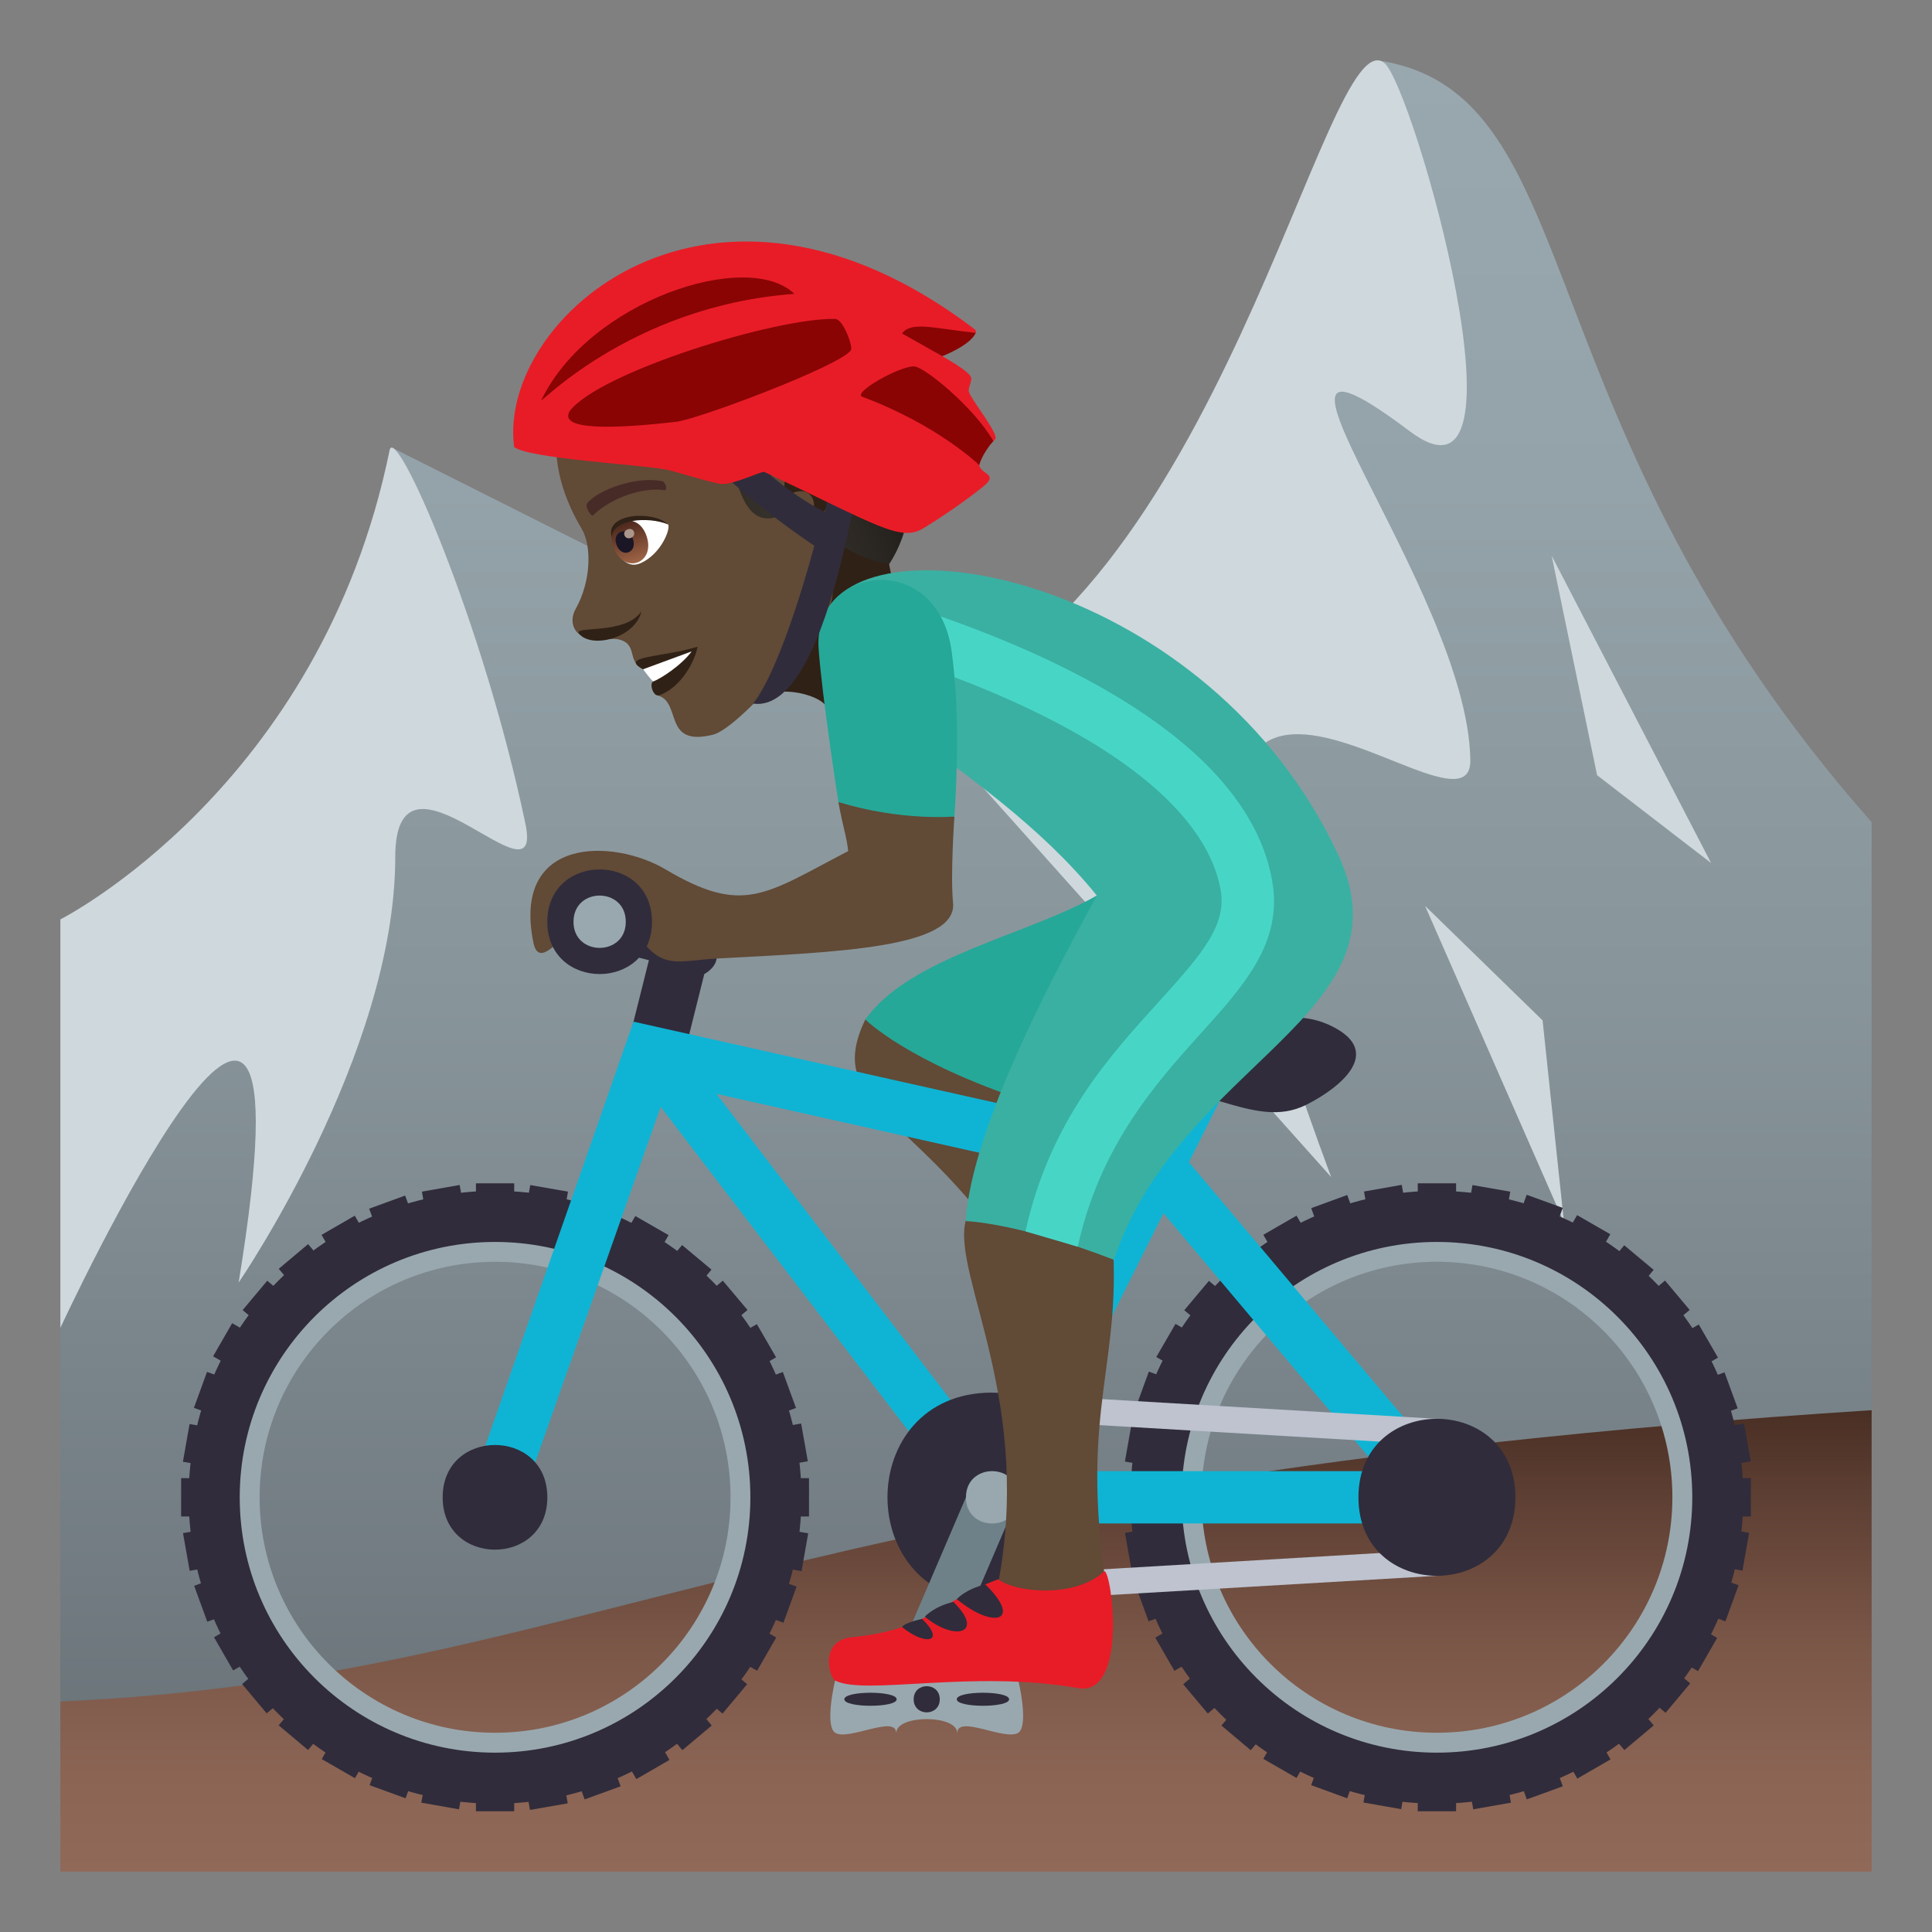 <?xml version="1.0" encoding="utf-8"?>
<!-- Generator: Adobe Illustrator 15.0.0, SVG Export Plug-In . SVG Version: 6.00 Build 0)  -->
<!DOCTYPE svg PUBLIC "-//W3C//DTD SVG 1.1//EN" "http://www.w3.org/Graphics/SVG/1.1/DTD/svg11.dtd">
<svg version="1.1" id="Layer_1" xmlns:x="http://ns.adobe.com/Extensibility/1.0/" xmlns:i="http://ns.adobe.com/AdobeIllustrator/10.0/" xmlns:graph="http://ns.adobe.com/Graphs/1.0/"
	 xmlns="http://www.w3.org/2000/svg" xmlns:xlink="http://www.w3.org/1999/xlink" xmlns:a="http://ns.adobe.com/AdobeSVGViewerExtensions/3.0/"
	 x="0px" y="0px" width="64px" height="64px" viewBox="0 0 64 64" enable-background="new 0 0 64 64" xml:space="preserve">
<rect x="0" y="0" width="64" height="64" fill="#808080" stroke="none"/>
<linearGradient id="SVGID_1_" gradientUnits="userSpaceOnUse" x1="88" y1="-138.004" x2="88" y2="-82.008" gradientTransform="matrix(1 0 0 -1 -56 -80)">
	<stop  offset="0" style="stop-color:#697378"/>
	<stop  offset="0.109" style="stop-color:#727C82"/>
	<stop  offset="0.441" style="stop-color:#87949A"/>
	<stop  offset="0.748" style="stop-color:#94A3A9"/>
	<stop  offset="1" style="stop-color:#99A8AE"/>
	<a:midPointStop  offset="0" style="stop-color:#697378"/>
	<a:midPointStop  offset="0.5" style="stop-color:#697378"/>
	<a:midPointStop  offset="0.109" style="stop-color:#727C82"/>
	<a:midPointStop  offset="0.5" style="stop-color:#727C82"/>
	<a:midPointStop  offset="0.441" style="stop-color:#87949A"/>
	<a:midPointStop  offset="0.5" style="stop-color:#87949A"/>
	<a:midPointStop  offset="0.748" style="stop-color:#94A3A9"/>
	<a:midPointStop  offset="0.5" style="stop-color:#94A3A9"/>
	<a:midPointStop  offset="1" style="stop-color:#99A8AE"/>
</linearGradient>
<path fill="url(#SVGID_1_)" d="M45.691,2.008c-0.357-0.055-6.848,23.744-15.434,21.504L13,14.836c0,0,0.266,12.152-11,18.154v25.013
	h60V27.235C50.266,13.961,52.723,3.106,45.691,2.008z"/>
<path fill="#CFD8DD" d="M30.258,23.512c10.086-3.096,13.633-22.949,15.594-21.43c0.957,0.742,5.113,15.416,0.85,12.205
	c-6.563-4.936,1.939,5.246,2.004,10.895c0.039,3.57-13.656-10.469-4.609,13.81L30.258,23.512z"/>
<polygon fill="#CFD8DD" points="56.682,28.588 51.4,18.407 52.906,25.68 "/>
<polygon fill="#CFD8DD" points="51.809,40.494 51.1,33.801 47.207,30.008 "/>
<path fill="#CFD8DD" d="M2,30.456c0,0,8.621-4.355,10.906-15.541c0.188-0.926,3.074,5.576,4.5,12.379
	c0.621,2.973-4.314-3.23-4.313,1.096c0.002,6.527-5.188,14.097-5.188,14.097C10.748,25.112,2,43.988,2,43.988V30.456z"/>
<linearGradient id="SVGID_2_" gradientUnits="userSpaceOnUse" x1="88" y1="-142" x2="88" y2="-126.715" gradientTransform="matrix(1 0 0 -1 -56 -80)">
	<stop  offset="0" style="stop-color:#916958"/>
	<stop  offset="0.21" style="stop-color:#8B6454"/>
	<stop  offset="0.487" style="stop-color:#7B5748"/>
	<stop  offset="0.799" style="stop-color:#5F4034"/>
	<stop  offset="1" style="stop-color:#4A2F24"/>
	<a:midPointStop  offset="0" style="stop-color:#916958"/>
	<a:midPointStop  offset="0.5" style="stop-color:#916958"/>
	<a:midPointStop  offset="0.21" style="stop-color:#8B6454"/>
	<a:midPointStop  offset="0.5" style="stop-color:#8B6454"/>
	<a:midPointStop  offset="0.487" style="stop-color:#7B5748"/>
	<a:midPointStop  offset="0.5" style="stop-color:#7B5748"/>
	<a:midPointStop  offset="0.799" style="stop-color:#5F4034"/>
	<a:midPointStop  offset="0.5" style="stop-color:#5F4034"/>
	<a:midPointStop  offset="1" style="stop-color:#4A2F24"/>
</linearGradient>
<path fill="url(#SVGID_2_)" d="M62,46.715c-36.494,2.33-42.457,8.854-60,9.65V62h60V46.715z"/>
<path fill="#99A8AE" d="M47.6,40.066c-5.266,0-9.533,4.268-9.533,9.533s4.268,9.533,9.533,9.533c5.264,0,9.533-4.268,9.533-9.533
	S52.863,40.066,47.6,40.066z M47.6,57.4c-4.309,0-7.801-3.492-7.801-7.801s3.492-7.801,7.801-7.801S55.4,45.291,55.4,49.6
	S51.908,57.4,47.6,57.4z"/>
<path fill="#99A8AE" d="M16.4,40.066c-5.268,0-9.533,4.268-9.533,9.533s4.266,9.533,9.533,9.533c5.264,0,9.533-4.268,9.533-9.533
	S21.664,40.066,16.4,40.066z M16.4,57.4C12.092,57.4,8.6,53.908,8.6,49.6s3.492-7.801,7.801-7.801s7.799,3.492,7.799,7.801
	S20.709,57.4,16.4,57.4z"/>
<path fill="#302C3B" d="M16.4,39.449c-5.605,0-10.15,4.545-10.15,10.15s4.545,10.15,10.15,10.15c5.604,0,10.148-4.545,10.148-10.15
	C26.549,43.996,22.004,39.449,16.4,39.449z M16.4,58.059c-4.672,0-8.459-3.787-8.459-8.459c0-4.67,3.787-8.459,8.459-8.459
	s8.457,3.789,8.457,8.459C24.857,54.273,21.072,58.059,16.4,58.059z"/>
<rect x="13.996" y="59.42" transform="matrix(-0.985 -0.174 0.174 -0.985 18.652 120.9)" fill="#302C3B" width="1.267" height="0.425"/>
<rect x="17.533" y="39.354" transform="matrix(-0.985 -0.172 0.172 -0.985 29.243 81.674)" fill="#302C3B" width="1.269" height="0.426"/>
<rect x="12.281" y="58.96" transform="matrix(-0.94 -0.342 0.342 -0.94 4.815 119.193)" fill="#302C3B" width="1.268" height="0.425"/>
<rect x="19.248" y="39.813" transform="matrix(-0.94 -0.342 0.342 -0.94 24.901 84.436)" fill="#302C3B" width="1.27" height="0.426"/>
<rect x="10.671" y="58.209" transform="matrix(-0.867 -0.499 0.499 -0.867 -8.036 114.697)" fill="#302C3B" width="1.269" height="0.425"/>
<rect x="20.857" y="40.563" transform="matrix(-0.867 -0.498 0.498 -0.867 19.817 86.84)" fill="#302C3B" width="1.27" height="0.427"/>
<rect x="9.216" y="57.19" transform="matrix(-0.766 -0.643 0.643 -0.766 -19.509 107.704)" fill="#302C3B" width="1.27" height="0.427"/>
<rect x="22.312" y="41.582" transform="matrix(-0.767 -0.641 0.641 -0.767 13.754 88.582)" fill="#302C3B" width="1.27" height="0.428"/>
<rect x="7.962" y="55.935" transform="matrix(-0.643 -0.766 0.766 -0.643 -28.892 98.822)" fill="#302C3B" width="1.267" height="0.426"/>
<rect x="23.567" y="42.837" transform="matrix(-0.644 -0.765 0.765 -0.644 6.842 89.286)" fill="#302C3B" width="1.271" height="0.427"/>
<rect x="6.943" y="54.48" transform="matrix(-0.499 -0.867 0.867 -0.499 -36.047 88.541)" fill="#302C3B" width="1.269" height="0.426"/>
<rect x="24.586" y="44.292" transform="matrix(-0.501 -0.865 0.865 -0.501 -0.654 88.633)" fill="#302C3B" width="1.271" height="0.425"/>
<rect x="6.194" y="52.871" transform="matrix(-0.343 -0.94 0.94 -0.343 -40.708 77.679)" fill="#302C3B" width="1.266" height="0.426"/>
<rect x="25.337" y="45.901" transform="matrix(-0.343 -0.939 0.939 -0.343 -8.442 86.323)" fill="#302C3B" width="1.27" height="0.426"/>
<rect x="5.733" y="51.155" transform="matrix(-0.174 -0.985 0.985 -0.174 -43.107 66.583)" fill="#302C3B" width="1.267" height="0.426"/>
<rect x="25.797" y="47.617" transform="matrix(-0.174 -0.985 0.985 -0.174 -16.074 82.175)" fill="#302C3B" width="1.269" height="0.426"/>
<rect x="6" y="48.965" fill="#302C3B" width="0.426" height="1.27"/>
<rect x="26.375" y="48.965" fill="#302C3B" width="0.424" height="1.27"/>
<rect x="5.733" y="47.617" transform="matrix(0.174 -0.985 0.985 0.174 -41.841 45.784)" fill="#302C3B" width="1.269" height="0.426"/>
<rect x="25.796" y="51.154" transform="matrix(0.174 -0.985 0.985 0.174 -28.744 68.48)" fill="#302C3B" width="1.271" height="0.427"/>
<rect x="6.193" y="45.902" transform="matrix(0.342 -0.94 0.94 0.342 -38.842 36.76)" fill="#302C3B" width="1.268" height="0.426"/>
<rect x="25.336" y="52.869" transform="matrix(0.341 -0.94 0.94 0.341 -32.785 59.396)" fill="#302C3B" width="1.272" height="0.427"/>
<rect x="6.944" y="44.293" transform="matrix(0.499 -0.866 0.866 0.499 -34.764 28.841)" fill="#302C3B" width="1.267" height="0.425"/>
<rect x="24.586" y="54.479" transform="matrix(0.498 -0.867 0.867 0.498 -34.766 49.319)" fill="#302C3B" width="1.27" height="0.426"/>
<rect x="7.961" y="42.838" transform="matrix(0.642 -0.767 0.767 0.642 -29.93 22.003)" fill="#302C3B" width="1.269" height="0.426"/>
<rect x="23.568" y="55.933" transform="matrix(0.641 -0.767 0.767 0.641 -34.4 38.715)" fill="#302C3B" width="1.27" height="0.427"/>
<rect x="9.216" y="41.582" transform="matrix(0.765 -0.644 0.644 0.765 -24.595 16.156)" fill="#302C3B" width="1.271" height="0.426"/>
<rect x="22.312" y="57.191" transform="matrix(0.766 -0.643 0.643 0.766 -31.534 28.188)" fill="#302C3B" width="1.27" height="0.426"/>
<rect x="10.672" y="40.564" transform="matrix(0.866 -0.5 0.5 0.866 -18.872 11.114)" fill="#302C3B" width="1.27" height="0.424"/>
<rect x="20.859" y="58.209" transform="matrix(0.866 -0.501 0.501 0.866 -26.36 18.607)" fill="#302C3B" width="1.268" height="0.426"/>
<rect x="12.281" y="39.812" transform="matrix(0.939 -0.343 0.343 0.939 -12.958 6.868)" fill="#302C3B" width="1.269" height="0.426"/>
<rect x="19.25" y="58.96" transform="matrix(0.94 -0.342 0.342 0.94 -19.038 10.368)" fill="#302C3B" width="1.268" height="0.426"/>
<rect x="13.996" y="39.353" transform="matrix(0.985 -0.174 0.174 0.985 -6.657 3.147)" fill="#302C3B" width="1.269" height="0.426"/>
<rect x="17.534" y="59.421" transform="matrix(0.985 -0.172 0.172 0.985 -10.008 4.025)" fill="#302C3B" width="1.269" height="0.424"/>
<rect x="15.766" y="39.199" fill="#302C3B" width="1.268" height="0.426"/>
<rect x="15.766" y="59.574" fill="#302C3B" width="1.268" height="0.426"/>
<path fill="#302C3B" d="M47.6,39.449c-5.605,0-10.15,4.545-10.15,10.15s4.545,10.15,10.15,10.15s10.15-4.545,10.15-10.15
	C57.75,43.996,53.205,39.449,47.6,39.449z M47.6,58.059c-4.67,0-8.457-3.787-8.457-8.459c0-4.67,3.787-8.459,8.457-8.459
	c4.672,0,8.459,3.789,8.459,8.459C56.059,54.273,52.271,58.059,47.6,58.059z"/>
<rect x="45.195" y="59.42" transform="matrix(-0.985 -0.174 0.174 -0.985 80.594 126.324)" fill="#302C3B" width="1.269" height="0.425"/>
<rect x="48.733" y="39.354" transform="matrix(-0.985 -0.172 0.172 -0.985 91.189 87.041)" fill="#302C3B" width="1.271" height="0.426"/>
<rect x="43.481" y="58.96" transform="matrix(-0.94 -0.342 0.342 -0.94 65.334 129.863)" fill="#302C3B" width="1.268" height="0.424"/>
<rect x="50.449" y="39.813" transform="matrix(-0.94 -0.342 0.342 -0.94 85.428 95.091)" fill="#302C3B" width="1.27" height="0.426"/>
<rect x="41.871" y="58.209" transform="matrix(-0.867 -0.499 0.499 -0.867 50.205 130.258)" fill="#302C3B" width="1.269" height="0.425"/>
<rect x="52.059" y="40.563" transform="matrix(-0.867 -0.499 0.499 -0.867 78.025 102.401)" fill="#302C3B" width="1.269" height="0.426"/>
<rect x="40.418" y="57.191" transform="matrix(-0.765 -0.644 0.644 -0.765 35.521 127.758)" fill="#302C3B" width="1.268" height="0.426"/>
<rect x="53.511" y="41.582" transform="matrix(-0.767 -0.641 0.641 -0.767 68.894 108.588)" fill="#302C3B" width="1.27" height="0.428"/>
<rect x="39.162" y="55.935" transform="matrix(-0.644 -0.765 0.765 -0.644 22.441 122.744)" fill="#302C3B" width="1.268" height="0.426"/>
<rect x="54.768" y="42.838" transform="matrix(-0.643 -0.766 0.766 -0.643 58.048 113.164)" fill="#302C3B" width="1.27" height="0.426"/>
<rect x="38.143" y="54.48" transform="matrix(-0.5 -0.866 0.866 -0.5 10.796 115.62)" fill="#302C3B" width="1.27" height="0.426"/>
<rect x="55.786" y="44.292" transform="matrix(-0.501 -0.865 0.865 -0.501 46.179 115.632)" fill="#302C3B" width="1.271" height="0.425"/>
<rect x="37.393" y="52.871" transform="matrix(-0.343 -0.94 0.94 -0.343 1.176 106.991)" fill="#302C3B" width="1.266" height="0.426"/>
<rect x="56.537" y="45.901" transform="matrix(-0.343 -0.939 0.939 -0.343 33.454 115.631)" fill="#302C3B" width="1.27" height="0.426"/>
<rect x="36.933" y="51.155" transform="matrix(-0.174 -0.985 0.985 -0.174 -6.475 97.306)" fill="#302C3B" width="1.267" height="0.426"/>
<rect x="56.997" y="47.617" transform="matrix(-0.175 -0.985 0.985 -0.175 20.649 112.957)" fill="#302C3B" width="1.27" height="0.426"/>
<rect x="37.199" y="48.965" fill="#302C3B" width="0.426" height="1.27"/>
<rect x="57.573" y="48.965" fill="#302C3B" width="0.426" height="1.27"/>
<rect x="36.933" y="47.618" transform="matrix(0.174 -0.985 0.985 0.174 -16.066 76.509)" fill="#302C3B" width="1.269" height="0.425"/>
<rect x="56.996" y="51.154" transform="matrix(0.172 -0.985 0.985 0.172 -2.888 99.298)" fill="#302C3B" width="1.271" height="0.427"/>
<rect x="37.392" y="45.902" transform="matrix(0.342 -0.94 0.94 0.342 -18.313 66.078)" fill="#302C3B" width="1.268" height="0.426"/>
<rect x="56.537" y="52.869" transform="matrix(0.342 -0.94 0.94 0.342 -12.275 88.627)" fill="#302C3B" width="1.272" height="0.425"/>
<rect x="38.143" y="44.293" transform="matrix(0.501 -0.866 0.866 0.501 -19.163 55.794)" fill="#302C3B" width="1.268" height="0.425"/>
<rect x="55.786" y="54.479" transform="matrix(0.499 -0.866 0.866 0.499 -19.136 76.272)" fill="#302C3B" width="1.271" height="0.426"/>
<rect x="39.161" y="42.838" transform="matrix(0.643 -0.766 0.766 0.643 -18.764 45.855)" fill="#302C3B" width="1.27" height="0.426"/>
<rect x="54.768" y="55.933" transform="matrix(0.642 -0.767 0.767 0.642 -23.215 62.563)" fill="#302C3B" width="1.271" height="0.427"/>
<rect x="40.417" y="41.582" transform="matrix(0.765 -0.645 0.645 0.765 -17.274 36.301)" fill="#302C3B" width="1.27" height="0.426"/>
<rect x="53.514" y="57.191" transform="matrix(0.766 -0.643 0.643 0.766 -24.231 48.248)" fill="#302C3B" width="1.27" height="0.426"/>
<rect x="41.871" y="40.564" transform="matrix(0.866 -0.5 0.5 0.866 -14.693 26.712)" fill="#302C3B" width="1.27" height="0.424"/>
<rect x="52.059" y="58.209" transform="matrix(0.866 -0.5 0.5 0.866 -22.15 34.169)" fill="#302C3B" width="1.27" height="0.426"/>
<rect x="43.481" y="39.813" transform="matrix(0.939 -0.343 0.343 0.939 -11.049 17.551)" fill="#302C3B" width="1.27" height="0.426"/>
<rect x="50.45" y="58.96" transform="matrix(0.94 -0.342 0.342 0.94 -17.156 21.038)" fill="#302C3B" width="1.268" height="0.426"/>
<rect x="45.196" y="39.353" transform="matrix(0.985 -0.174 0.174 0.985 -6.181 8.572)" fill="#302C3B" width="1.269" height="0.426"/>
<rect x="48.735" y="59.421" transform="matrix(0.985 -0.173 0.173 0.985 -9.554 9.418)" fill="#302C3B" width="1.267" height="0.425"/>
<rect x="46.965" y="39.199" fill="#302C3B" width="1.27" height="0.426"/>
<rect x="46.965" y="59.574" fill="#302C3B" width="1.27" height="0.426"/>
<path fill="#302116" d="M24.744,23.393c0.854-0.869,2.404-0.365,2.611-0.012c0.682,1.164,3.902-1.664,2.857-2.904
	c-0.908-1.078-0.84-2.787-0.84-2.787C28.539,17.547,24.396,14.012,24.744,23.393z"/>
<path fill="#614A36" d="M21.096,10.749c-2.959,1.645-3.295,4.309-1.826,6.77c0.332,0.559,0.32,1.721-0.201,2.654
	c-0.189,0.34-0.1,0.666,0.111,0.828c0.418,0.32,1.002,0.111,1.301,0.178c0.672,0.148,0.266,0.73,0.824,0.992
	c0.254,0.117,0.697-0.322,0.492,0.869c0.795,0.229,0.15,1.713,1.826,1.297c0.879-0.219,3.725-3.543,3.92-4.402
	c0.203-0.902-0.4-2.215-0.4-2.215c2.16-1.572,2.244-3.99,0.922-6.002C26.217,8.899,23.016,9.682,21.096,10.749z"/>
<path fill="#302116" d="M21.305,22.17c0.361,0.072,0.336,0.404,0.336,0.404c-0.143,0.051-0.008,0.533,0.203,0.457
	c0.736-0.27,1.182-1.146,1.264-1.609C21.934,21.786,20.48,21.725,21.305,22.17z"/>
<path fill="#FFFFFF" d="M21.305,22.17c0,0,0.26,0.361,0.336,0.404c0.23-0.084,0.922-0.523,1.273-0.996L21.305,22.17z"/>
<linearGradient id="SVGID_3_" gradientUnits="userSpaceOnUse" x1="23.284" y1="339.268" x2="32.651" y2="339.268" gradientTransform="matrix(0.94 -0.342 0.342 0.94 -119.49 -295.33)">
	<stop  offset="0" style="stop-color:#1A1714"/>
	<stop  offset="0.58" style="stop-color:#332E28"/>
	<stop  offset="1" style="stop-color:#403A33"/>
	<a:midPointStop  offset="0" style="stop-color:#1A1714"/>
	<a:midPointStop  offset="0.43" style="stop-color:#1A1714"/>
	<a:midPointStop  offset="1" style="stop-color:#403A33"/>
</linearGradient>
<path fill="url(#SVGID_3_)" d="M26.365,10.477c-3.457-2.549-8.646,1.645-8.766,2.619c-0.043,0.352,0.412,1.016,0.828,1.398
	c0.941-0.344,2.523-1.813,3.994-1.678c2.18,0.199,1.443,4.748,3.236,4.33C25.939,17.081,27.928,11.803,26.365,10.477z"/>
<linearGradient id="SVGID_4_" gradientUnits="userSpaceOnUse" x1="23.341" y1="340.356" x2="34.899" y2="340.356" gradientTransform="matrix(0.94 -0.342 0.342 0.94 -119.49 -295.33)">
	<stop  offset="0" style="stop-color:#403A33"/>
	<stop  offset="0.353" style="stop-color:#3D3730"/>
	<stop  offset="0.644" style="stop-color:#332E28"/>
	<stop  offset="0.912" style="stop-color:#211E1A"/>
	<stop  offset="1" style="stop-color:#1A1714"/>
	<a:midPointStop  offset="0" style="stop-color:#403A33"/>
	<a:midPointStop  offset="0.746" style="stop-color:#403A33"/>
	<a:midPointStop  offset="1" style="stop-color:#1A1714"/>
</linearGradient>
<path fill="url(#SVGID_4_)" d="M27.842,9.872c-1.031-0.848-2.787-1.646-5.719-0.572c-2.648,0.971-4.404,2.822-4.523,3.797
	c0.973-0.354,3.477-2.672,5.441-2.078c3.057,0.92,1.852,4.123,2.977,5.451c1.76,2.078,3.436,2.215,3.436,2.215
	C30.813,16.68,30.516,12.065,27.842,9.872z"/>
<path fill="#302116" d="M19.188,21c0.43,0.502,1.867,0.121,2.057-0.746C20.703,21.053,18.939,20.711,19.188,21z"/>
<path fill="#614A36" d="M26.088,14.788c-1.084,0.67-0.486,3.453,0.602,3.709c0.152,0.035,0.82-0.127,0.924-0.9
	c0.057-0.428,0.598-1.037,0.438-1.777C27.84,14.874,27.166,14.124,26.088,14.788z"/>
<path id="Path_2800_" fill="#302116" d="M26.328,15.256c-0.262,0.211-0.416,0.656-0.311,1.213c0.951-0.672,1.336,0.535,0.447,1.016
	c0.072,0.105,0.15,0.209,0.242,0.314c0.201-0.615,0.734-0.684,0.82-1.488C27.605,15.583,26.975,14.737,26.328,15.256z"/>
<path fill="#FFFFFF" d="M22.135,17.374c0.078,0.164-0.236,0.969-0.898,1.275c-0.375,0.174-0.625-0.076-0.83-0.367
	C19.854,17.022,21.539,16.928,22.135,17.374z"/>
<linearGradient id="Path_1_" gradientUnits="userSpaceOnUse" x1="24.757" y1="343.12" x2="24.757" y2="341.676" gradientTransform="matrix(0.94 -0.342 0.342 0.94 -119.49 -295.33)">
	<stop  offset="0" style="stop-color:#A6694A"/>
	<stop  offset="1" style="stop-color:#4F2A1E"/>
	<a:midPointStop  offset="0" style="stop-color:#A6694A"/>
	<a:midPointStop  offset="0.5" style="stop-color:#A6694A"/>
	<a:midPointStop  offset="1" style="stop-color:#4F2A1E"/>
</linearGradient>
<path id="Path_2799_" fill="url(#Path_1_)" d="M20.32,18.125c0.342,0.939,1.43,0.543,1.088-0.396
	C21.09,16.86,20.004,17.254,20.32,18.125z"/>
<path id="Path_2798_" fill="#1A1626" d="M20.42,18.043c0.17,0.469,0.713,0.271,0.543-0.197C20.803,17.409,20.26,17.606,20.42,18.043
	z"/>
<path id="Path_2797_" fill="#AB968C" d="M20.686,17.731c0.07,0.195,0.387,0.082,0.314-0.115
	C20.934,17.432,20.619,17.547,20.686,17.731z"/>
<path fill="#302116" d="M22.135,17.374c-0.506-0.479-2.117-0.375-1.869,0.432C20.277,17.198,21.465,17.096,22.135,17.374z"/>
<path id="Path_2796_" fill="#472B27" d="M21.928,15.94c-0.82-0.176-2.107,0.271-2.477,0.734c-0.084,0.094,0.127,0.463,0.199,0.395
	c0.553-0.551,1.621-0.947,2.367-0.83C22.117,16.25,22.051,15.959,21.928,15.94z"/>
<path fill="#614A36" d="M28.666,33.771c-1.484,3.07,2.049,3.072,5.527,8.902l1.676-2.539c-2.285-2.393-1.129-2.943-2.654-5.822
	L28.666,33.771z"/>
<path fill="#25A898" d="M38.633,34.365l-2.301-4.699c-2.266,1.301-6.193,2.029-7.666,4.105c0,0,1.371,1.398,5.389,2.723
	C35.744,35.82,38.633,34.365,38.633,34.365z"/>
<path fill="#302C3B" d="M22.465,30.534c-0.621-0.291-2.6-0.867-2.6-0.867v1.734l1.631,0.406l-0.766,3.06l1.734,0.865l0.867-3.466
	C23.332,32.266,24.688,31.577,22.465,30.534z"/>
<path fill="#0FB4D4" d="M48.172,48.938L39.385,38.5l1.189-2.377c0.213-0.43-1.338-1.205-1.551-0.777l-1.141,2.283l-16.896-3.785
	L15.58,49.314c-0.342,0.971,1.322,1.459,1.637,0.578l4.668-13.227l10.293,13.463c0.008,0.01,0.02,0.014,0.027,0.02
	c0.074,0.092,0.535,0.318,0.662,0.318h14.734c0.004,0,0.012,0,0.016,0C48.096,50.467,48.363,49.094,48.172,48.938z M37.084,39.227
	l-4.375,8.748l-8.975-11.74L37.084,39.227z M34.268,48.734l4.273-8.545l7.195,8.545H34.268z"/>
<path fill="#302C3B" d="M18.131,49.6c0,2.313-3.467,2.313-3.467,0C14.664,47.289,18.131,47.289,18.131,49.6z"/>
<polygon fill="#BEC3CF" points="47.6,47.867 32.863,47 32.863,46.133 47.6,47 "/>
<polygon fill="#BEC3CF" points="47.6,52.201 32.865,53.066 32.865,52.201 47.6,51.334 "/>
<path fill="#302C3B" d="M50.199,49.6c0,3.467-5.199,3.467-5.199,0S50.199,46.133,50.199,49.6z"/>
<path fill="#302C3B" d="M32.863,53.066c-4.619,0-4.619-6.934,0-6.934C37.488,46.133,37.488,53.066,32.863,53.066z"/>
<polygon fill="#6E8189" points="31.131,55.668 29.398,55.668 31.998,49.6 33.732,49.6 "/>
<path fill="#99A8AE" d="M33.732,49.604c0,1.152-1.734,1.152-1.734,0C31.998,48.443,33.732,48.443,33.732,49.604z"/>
<path fill="#302C3B" d="M43.266,36.6c-1.732,0.867-3.467-0.867-6.934-0.867c0,0,0-1.732,1.734-1.732c3.572,0,4.709-0.68,6.066,0
	C45.865,34.867,44.361,36.053,43.266,36.6z"/>
<path fill="#614A36" d="M31.986,40.451c-0.445,1.822,2.314,6.063,1.025,12.273h3.658c-0.959-6.211,0.584-7.488,0.15-12.105
	C36.82,40.619,32.529,38.24,31.986,40.451z"/>
<path fill="#3AB0A2" d="M44.338,28.334c-4.254-9.16-15.711-11.361-17.066-7.875c-0.914,2.352,5.387,4.654,9.061,9.207
	c-1.416,2.6-4.129,7.646-4.346,10.785c0,0,1.699,0.039,4.912,1.281C39.094,35.182,46.789,33.615,44.338,28.334z"/>
<path fill="#47D6C6" d="M35.701,41.299l-1.73-0.508c0.818-3.715,2.865-5.891,4.469-7.664c1.412-1.558,2.199-2.496,1.996-3.644
	c-0.49-2.764-4.047-5.422-10.02-7.486l0.566-1.639c4.664,1.613,10.385,4.451,11.16,8.82c0.361,2.043-0.928,3.467-2.416,5.113
	C38.184,35.996,36.422,38.037,35.701,41.299z"/>
<path fill="#614A36" d="M27.773,26.569c0.135,0.768,0.279,1.162,0.324,1.625c-2.762,1.436-3.463,2.137-6.051,0.605
	c-1.732-1.023-5.092-1.104-4.377,2.424c0.307,1.516,2.217-2.545,2.947-1.137c1.154,2.221,1.561,1.748,3.201,1.662
	c3.893-0.205,7.904-0.348,7.754-1.84c-0.092-0.904,0.045-2.861,0.045-2.861L27.773,26.569z"/>
<path fill="#25A898" d="M31.525,21.577c-0.461-3.404-4.611-2.871-4.406-0.074c0.115,1.609,0.654,5.066,0.654,5.066
	c2.094,0.641,3.844,0.479,3.844,0.479C31.736,25.219,31.758,23.297,31.525,21.577z"/>
<path fill="#302C3B" d="M21.598,30.538c0,2.305-3.467,2.305-3.467,0C18.131,28.223,21.598,28.223,21.598,30.538z"/>
<path fill="#99A8AE" d="M20.73,30.536c0,1.152-1.732,1.152-1.732,0C18.998,29.377,20.73,29.377,20.73,30.536z"/>
<path fill="#99A8AE" d="M27.664,55.668c0,0-0.359,1.494,0.002,1.732c0.424,0.281,2.012-0.605,2.02,0.004h0.004
	c0.008-0.609,2.01-0.609,2.018,0h0.004c0.008-0.609,1.596,0.277,2.02-0.004c0.361-0.238,0.002-1.732,0.002-1.732H27.664z"/>
<path fill="#302C3B" d="M31.131,56.291c0,0.578-0.865,0.578-0.865,0S31.131,55.713,31.131,56.291z"/>
<path fill="#302C3B" d="M29.703,56.291c0,0.287-1.734,0.287-1.734,0C27.969,56.002,29.703,56.002,29.703,56.291z"/>
<path fill="#302C3B" d="M33.428,56.291c0,0.287-1.734,0.287-1.734,0C31.693,56.002,33.428,56.002,33.428,56.291z"/>
<path fill="#302C3B" d="M28.779,13.506c0,0-1-0.229-0.971,0.014c0.115,1.01-0.486,3.441-0.486,3.441s-2.688-1.279-3.887-3.9
	c-0.102-0.225-0.771,0.33-0.797,0.572c-0.148,1.48,4.338,4.445,4.338,4.445s-1.039,3.98-2.029,5.23
	C27.658,23.698,28.779,13.506,28.779,13.506z"/>
<path fill="#E81C27" d="M36.58,52.047c-0.93,0.896-2.934,0.721-3.51,0.268c-1.939,0.709-2.242,1.66-4.85,1.92
	c-1.084,0.109-0.752,1.332-0.557,1.434c0.998,0.512,4.529-0.369,8.049,0.252C37.377,56.215,36.828,52.021,36.58,52.047z"/>
<path fill="#302C3B" d="M32.641,52.486c-0.643,0.148-0.947,0.486-0.947,0.486C32.918,53.986,33.891,53.707,32.641,52.486z"/>
<path fill="#302C3B" d="M31.582,53.066c-0.643,0.148-0.947,0.488-0.947,0.488C31.648,54.395,32.635,54.096,31.582,53.066z"/>
<path fill="#302C3B" d="M30.545,53.627c-0.643,0.148-0.662,0.271-0.662,0.271C30.635,54.521,31.355,54.418,30.545,53.627z"/>
<path fill-rule="evenodd" clip-rule="evenodd" fill="#E81C27" d="M30.998,11.668c0.197,0.131,1.145,0.627,1.176,0.857
	c0.016,0.111-0.088,0.289-0.084,0.422c0.008,0.213,1.035,1.447,0.873,1.607c-1.361,1.334,0.428,0.914-0.414,1.582
	c-0.639,0.506-1.348,0.99-1.957,1.361c-0.768,0.471-1.549-0.111-5.275-1.865c-0.072-0.035-1.006,0.424-1.41,0.4
	c-0.287-0.018-1.537-0.416-1.832-0.475c-0.871-0.168-4.58-0.367-5.043-0.75c-0.568-4.246,6.48-10.57,15.25-3.904
	C32.629,11.168,30.998,11.668,30.998,11.668z"/>
<path fill-rule="evenodd" clip-rule="evenodd" fill="#8A0404" d="M17.939,13.243c-0.242,0.346,2.863-3.109,8.377-3.508
	C24.773,8.241,19.527,9.961,17.939,13.243z"/>
<path fill-rule="evenodd" clip-rule="evenodd" fill="#8A0404" d="M31.215,11.799c0,0,0.938-0.361,1.105-0.773
	c-1.314-0.137-2.148-0.4-2.438,0.021L31.215,11.799z"/>
<path fill-rule="evenodd" clip-rule="evenodd" fill="#8A0404" d="M28.566,13.145c2.518,0.939,3.873,2.264,3.873,2.264
	s0.08-0.359,0.467-0.799c-0.637-1.117-2.293-2.463-2.621-2.473C29.797,12.12,28.219,13.018,28.566,13.145z"/>
<path fill-rule="evenodd" clip-rule="evenodd" fill="#8A0404" d="M18.881,13.606c-0.424,0.664,1.488,0.602,3.529,0.365
	c0.736-0.088,5.463-1.867,5.781-2.375c0.068-0.107-0.252-1.025-0.523-1.031C25.707,10.518,19.879,12.323,18.881,13.606z"/>
</svg>
